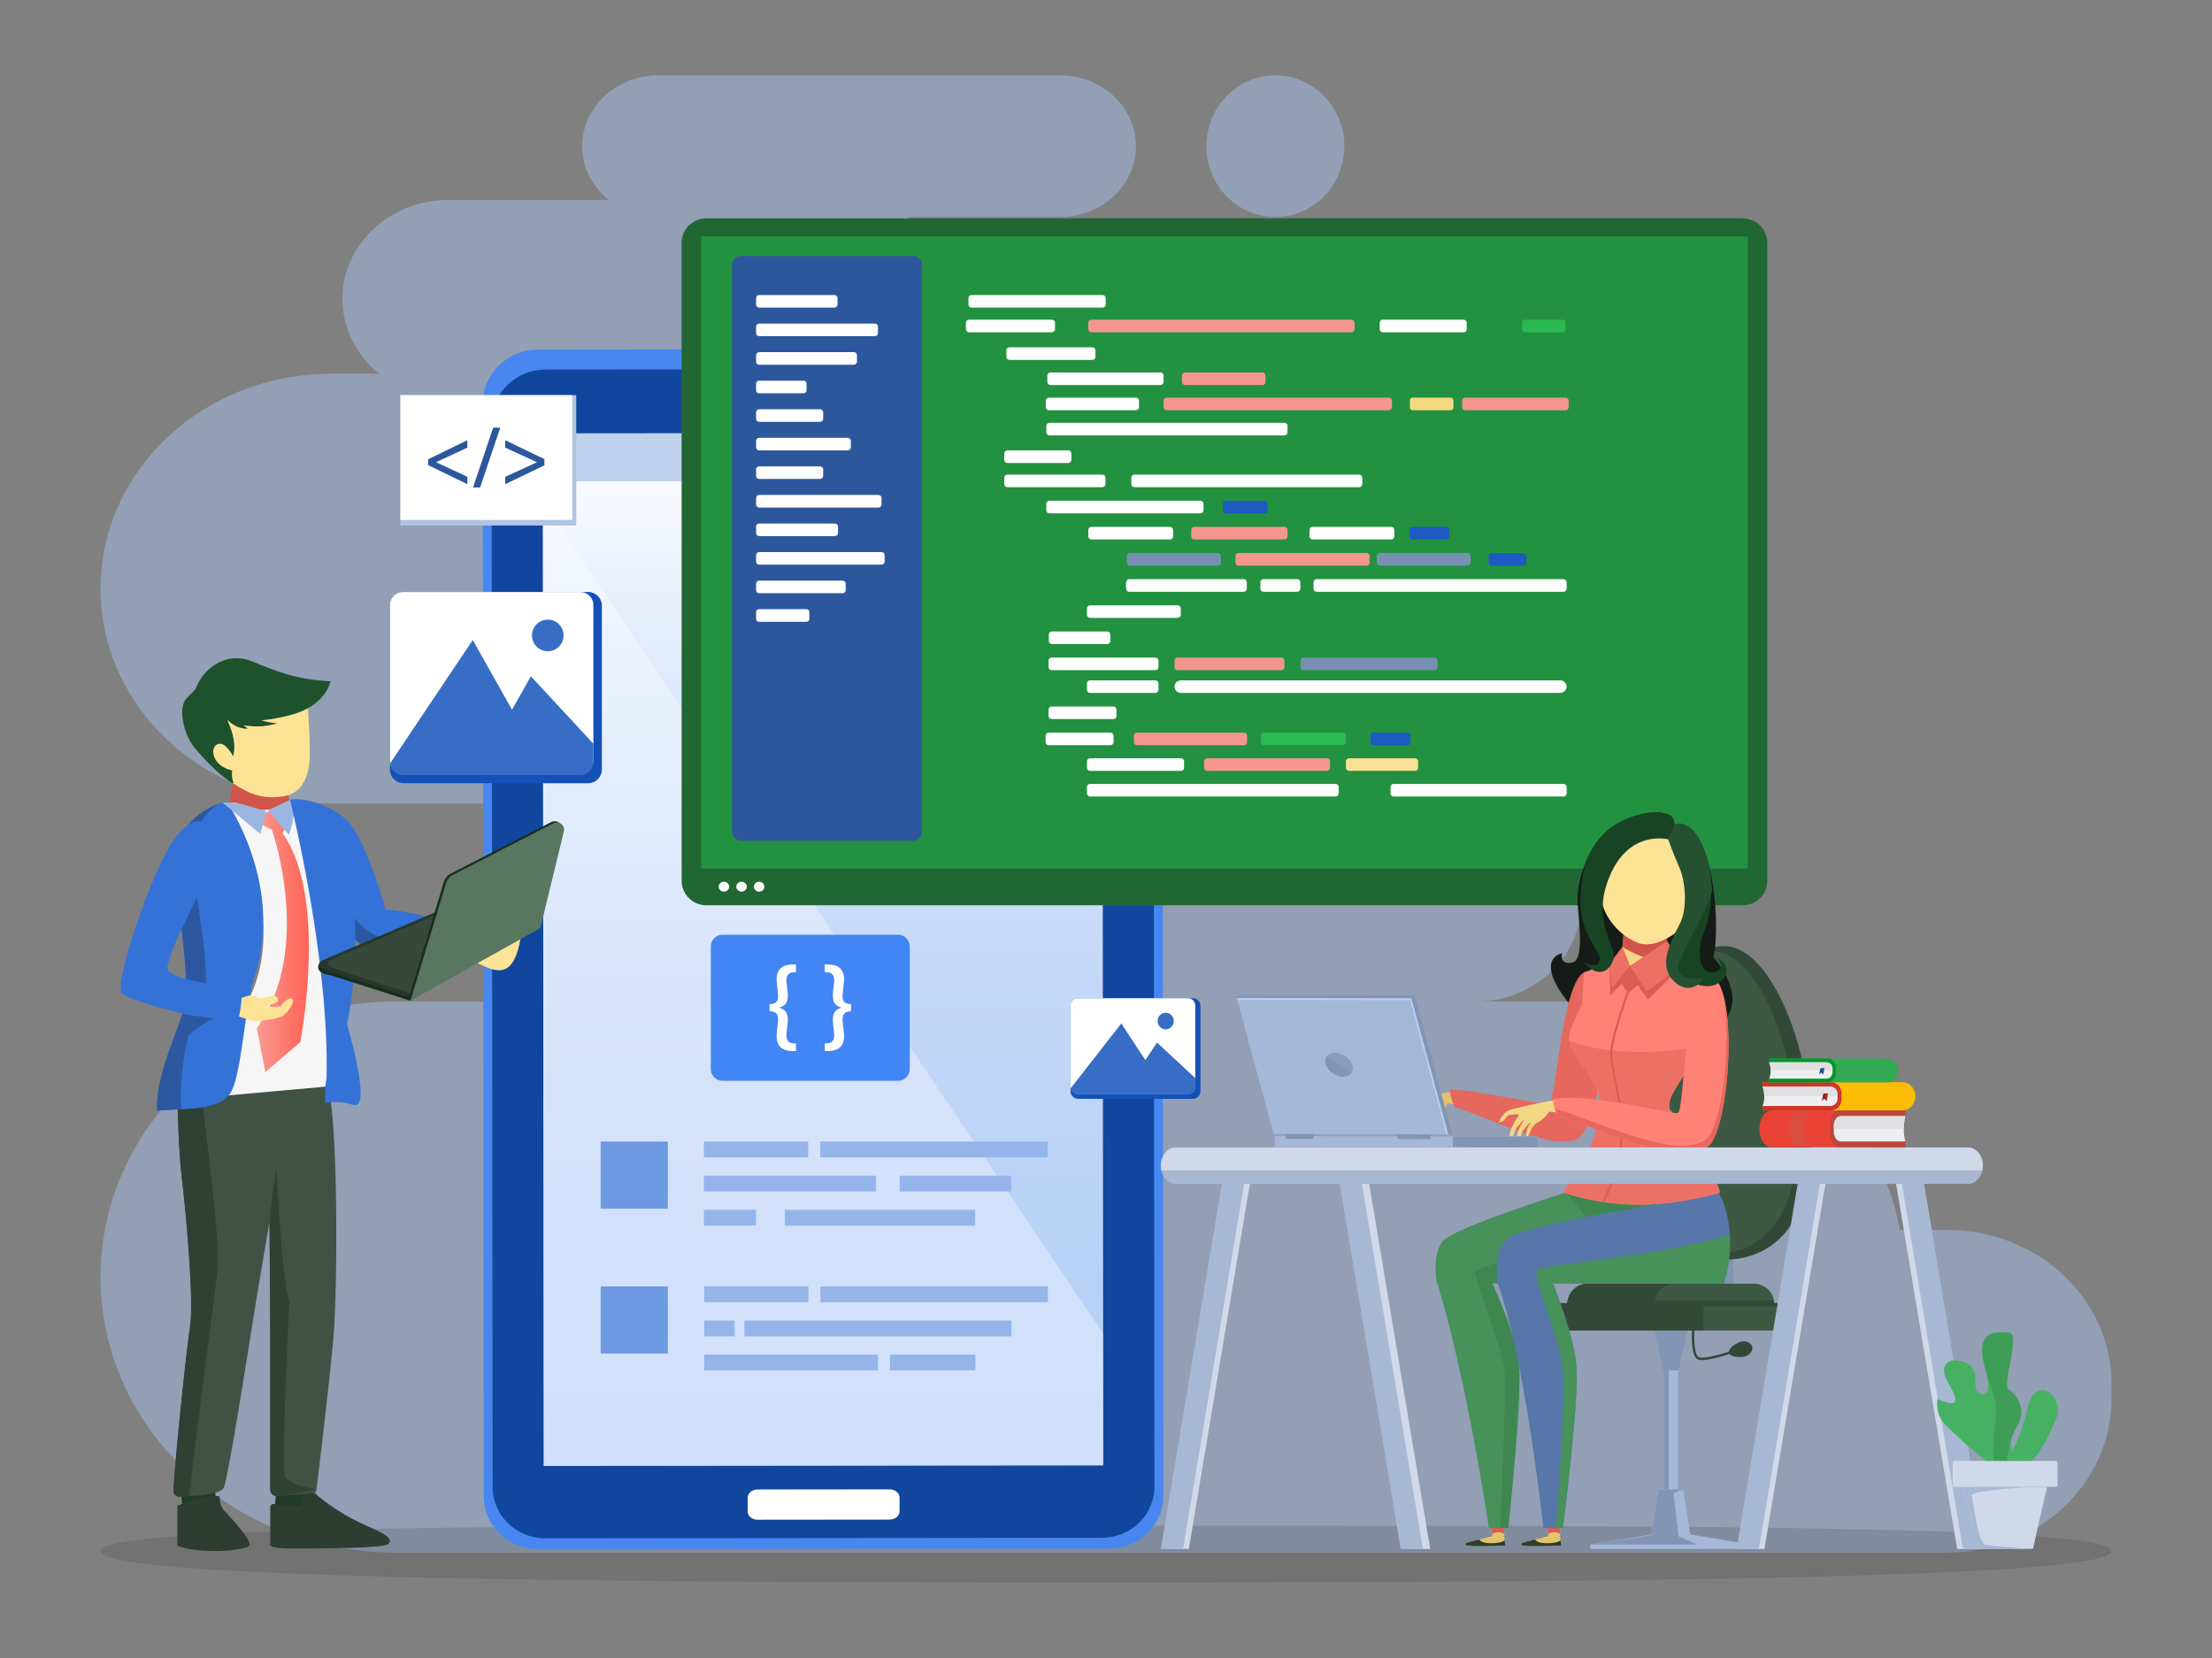 <svg xmlns="http://www.w3.org/2000/svg" enable-background="new 0 0 2000 2000" viewBox="56.376 430.114 1887.248 1414.732" class="d-none"><rect x="56.376" y="430.114" width="1887.248" height="1414.732" fill="#808080" stroke="none"/><g opacity=".41" fill="#000000" class="color000 svgShape"><path fill="#abcbff" d="M142.16,932.37L142.16,932.37c0-101.28,88.06-183.38,196.68-183.38h41.03    c-19.19-15.49-31.35-38.35-31.35-63.87v0c0-46.65,40.56-84.47,90.59-84.47h136.55c-13.81-11.08-22.59-27.47-22.59-45.79    c0-33.38,29.02-60.44,64.82-60.44h342.87c35.8,0,64.82,27.06,64.82,60.44c0,33.38-29.02,60.44-64.82,60.44H832.38    c-23.9,15.21-39.6,40.8-39.6,69.82v0c0,25.52,12.16,48.38,31.35,63.87h211.14c108.62,0,196.68,82.1,196.68,183.38l0,0    c0,101.28-88.06,183.38-196.68,183.38h279.71c50.03,0,90.59,37.82,90.59,84.47c0,46.65-40.56,84.47-90.59,84.47h113.97    c124.52,0,227.88,84.17,248.4,194.8h39.91c77.64,0,140.58,58.68,140.58,131.07v13.28c0,72.39-62.94,131.07-140.58,131.07h-288.31    H485.4h-91.07c-139.27,0-252.17-105.26-252.17-235.11v0c0-129.85,112.9-235.11,252.17-235.11h441.46    c-50.03,0-90.59-37.82-90.59-84.47c0-46.65,40.56-84.47,90.59-84.47H338.84C230.22,1115.75,142.16,1033.65,142.16,932.37z" class="colorabe9ff svgShape"/><ellipse cx="1144.48" cy="554.86" fill="#abcbff" rx="58.89" ry="60.44" class="colorabe9ff svgShape"/></g><path fill="#1f2320" d="M1857.84,1753.58c0,22.45-392.68,26.96-866.46,26.96c-473.77,0-849.22-4.51-849.22-26.96   c0-22.45,383.91-21.75,857.68-21.75C1473.61,1731.83,1857.84,1731.13,1857.84,1753.58z" opacity=".15" class="color231f20 svgShape"/><path fill="#4887f0" d="M515.1,1751.81l487.95-0.46c25.36-0.02,45.9-20.19,45.88-45.05L1048,774.09     c-0.03-25.51-21.15-46.17-47.18-46.15L515.3,728.4c-26.03,0.02-47.11,20.73-47.09,46.24l0.92,932.21     C469.15,1731.7,489.73,1751.83,515.1,1751.81z" class="color48c1f0 svgShape"/><path fill="#11469e" d="M521.54,1742.66l475.03-0.45c24.75-0.02,44.8-19.63,44.77-43.8l-0.89-908.54     c-0.02-24.81-20.64-44.9-46.04-44.87l-472.66,0.44c-25.41,0.02-45.98,20.15-45.96,44.96l0.89,908.54     C476.71,1723.11,496.79,1742.69,521.54,1742.66z" class="color11499e svgShape"/><linearGradient id="a" x1="-3435.633" x2="-3435.633" y1="799.579" y2="1680.96" gradientTransform="matrix(-1 0 0 1 -2677.065 0)" gradientUnits="userSpaceOnUse"><stop offset="0" stop-color="#ffffff" class="stopColorfff svgShape"/><stop offset=".1" stop-color="#f0f5fd" class="stopColorf0f9fd svgShape"/><stop offset=".299" stop-color="#d7e5fb" class="stopColord7f0fb svgShape"/><stop offset=".509" stop-color="#c6d9f9" class="stopColorc6e9f9 svgShape"/><stop offset=".734" stop-color="#bbd2f7" class="stopColorbbe5f7 svgShape"/><stop offset="1" stop-color="#b8d0f7" class="stopColorb8e4f7 svgShape"/></linearGradient><polygon fill="url(#a)" points="520.25 1680.96 997.66 1680.46 996.89 799.58 519.47 800.08"/><rect width="190.49" height="13.6" x="663.81" y="766.63" fill="#ffffff" class="colorfff svgShape"/><path fill="#ffffff" d="M702.79,1726.81l112.57-0.11c4.7,0,8.51-3.14,8.51-7.01l-0.01-11.79c0-3.87-3.82-7-8.52-7l-112.56,0.11     c-4.7,0.01-8.51,3.14-8.51,7.01l0.01,11.79C694.27,1723.68,698.08,1726.82,702.79,1726.81z" class="colorfff svgShape"/><polygon fill="#ffffff" points="519.52 858.44 997.52 1567.92 997.61 1680.42 520.2 1680.96" opacity=".34" class="colorfff svgShape"/><rect width="477.42" height="41.01" x="520.35" y="799.81" fill="#c0d1ed" class="colorc0dced svgShape"/><path fill="#4285f4" d="M822.57,1227.67H672.86c-5.53,0-10.02,4.49-10.02,10.02v104.6c0,5.53,4.49,10.02,10.02,10.02h149.71     c5.53,0,10.02-4.49,10.02-10.02v-104.6C832.58,1232.16,828.1,1227.67,822.57,1227.67z" class="color3c9ef1 svgShape"/><path fill="#ffffff" d="M712.97 1286.93c6.49-.09 7.23-3.61 7.23-6.58 0-2.41-.28-4.91-.56-7.41-.37-2.6-.65-5.1-.65-7.51 0-8.71 5.56-12.42 13.81-12.42h2.69v6.67h-1.67c-4.82 0-6.49 2.69-6.49 7.23 0 1.85.28 3.8.65 5.84.19 2.04.56 4.26.56 6.67.09 6.49-2.69 9.27-7.41 10.38v.19c4.73 1.11 7.51 3.98 7.41 10.47 0 2.5-.37 4.72-.56 6.76-.37 2.04-.65 3.98-.65 5.84 0 4.63 1.85 7.32 6.49 7.32h1.67v6.58h-2.69c-8.06 0-13.81-3.34-13.81-12.69 0-2.32.28-4.91.65-7.41.28-2.5.56-4.91.56-7.32 0-2.69-.74-6.49-7.23-6.58V1286.93zM782.45 1292.95c-6.39.09-7.23 3.89-7.23 6.58 0 2.41.37 4.82.65 7.32.28 2.5.65 5.1.65 7.41 0 9.36-5.74 12.69-13.81 12.69h-2.69v-6.58h1.67c4.63-.09 6.4-2.69 6.4-7.32 0-1.85-.28-3.8-.56-5.84-.28-2.04-.56-4.26-.56-6.76-.09-6.49 2.69-9.36 7.32-10.47v-.19c-4.63-1.11-7.41-3.89-7.32-10.38 0-2.41.28-4.63.56-6.67.28-2.04.56-3.99.56-5.84 0-4.54-1.67-7.13-6.4-7.23h-1.67v-6.67h2.69c8.25 0 13.81 3.71 13.81 12.42 0 2.41-.37 4.91-.65 7.51-.28 2.5-.65 5-.65 7.41 0 2.97.83 6.49 7.23 6.58V1292.95z" class="colorfff svgShape"/><rect width="88.9" height="13.49" x="656.97" y="1404.16" fill="#94b4ea" class="color94bbea svgShape"/><rect width="194.07" height="13.49" x="756.19" y="1404.16" fill="#94b4ea" class="color94bbea svgShape"/><rect width="44.45" height="13.49" x="656.97" y="1462.37" fill="#94b4ea" class="color94bbea svgShape"/><rect width="162.32" height="13.49" x="726.03" y="1462.37" fill="#94b4ea" class="color94bbea svgShape"/><rect width="146.84" height="13.49" x="656.97" y="1433.27" fill="#94b4ea" class="color94bbea svgShape"/><rect width="95.02" height="13.49" x="824.06" y="1433.27" fill="#94b4ea" class="color94bbea svgShape"/><rect width="57.28" height="57.28" x="568.87" y="1404.16" fill="#6d99e2" class="color6da8e2 svgShape"/><g fill="#000000" class="color000 svgShape"><rect width="88.9" height="13.49" x="657.17" y="1527.72" fill="#94b4ea" class="color94bbea svgShape"/><rect width="194.07" height="13.49" x="756.39" y="1527.72" fill="#94b4ea" class="color94bbea svgShape"/><rect width="148.22" height="13.49" x="657.17" y="1585.93" fill="#94b4ea" class="color94bbea svgShape"/><rect width="72.83" height="13.49" x="815.72" y="1585.93" fill="#94b4ea" class="color94bbea svgShape"/><rect width="26" height="13.49" x="657.17" y="1556.83" fill="#94b4ea" class="color94bbea svgShape"/><rect width="227.78" height="13.49" x="691.5" y="1556.83" fill="#94b4ea" class="color94bbea svgShape"/><rect width="57.28" height="57.28" x="568.87" y="1527.72" fill="#6d99e2" class="color6da8e2 svgShape"/></g><g fill="#000000" class="color000 svgShape"><path fill="#1351b7" d="M558.23,1098.41H400.71c-6.43,0-11.64-5.21-11.64-11.64V946.88c0-6.43,5.21-11.64,11.64-11.64h157.52    c6.43,0,11.64,5.21,11.64,11.64v139.89C569.87,1093.2,564.65,1098.41,558.23,1098.41z" class="color1375b7 svgShape"/><path fill="#ffffff" d="M551.53,1090.43H400.19c-6.14,0-11.12-4.98-11.12-11.12V946.37c0-6.14,4.98-11.12,11.12-11.12h151.33    c6.14,0,11.12,4.98,11.12,11.12v132.94C562.65,1085.45,557.67,1090.43,551.53,1090.43z" class="colorfff svgShape"/><path fill="#386dc6" d="M509.33 1007.16l-16.12 28.52-33.47-59.51-70.46 105.19c.55 5.65 5.16 10.11 10.95 10.11h151.26c6.16 0 11.16-5 11.16-11.16v-15.61L509.33 1007.16zM537.23 972.3c0 7.45-6.04 13.49-13.49 13.49-7.45 0-13.49-6.04-13.49-13.49 0-7.45 6.04-13.49 13.49-13.49C531.19 958.8 537.23 964.84 537.23 972.3z" class="color3885c6 svgShape"/></g><g fill="#000000" class="color000 svgShape"><path fill="#1351b7" d="M1073.99,1367.69h-97.66c-3.65,0-6.61-2.96-6.61-6.61v-72.64c0-3.65,2.96-6.61,6.61-6.61h97.66    c3.65,0,6.61,2.96,6.61,6.61v72.64C1080.61,1364.73,1077.65,1367.69,1073.99,1367.69z" class="color1375b7 svgShape"/><path fill="#ffffff" d="M1069.86,1363.49h-93.82c-3.49,0-6.32-2.83-6.32-6.32v-69.03c0-3.49,2.83-6.32,6.32-6.32h93.82    c3.49,0,6.32,2.83,6.32,6.32v69.03C1076.18,1360.66,1073.35,1363.49,1069.86,1363.49z" class="colorfff svgShape"/><path fill="#386dc6" d="M1043.48 1319.66l-9.89 15.01-20.53-31.32-43.22 55.36c.34 2.97 3.16 5.32 6.72 5.32h92.77c3.78 0 6.84-2.63 6.84-5.87v-8.21L1043.48 1319.66zM1057.83 1301.32c0 3.92-3.09 7.1-6.9 7.1-3.81 0-6.9-3.18-6.9-7.1 0-3.92 3.09-7.1 6.9-7.1C1054.75 1294.22 1057.83 1297.4 1057.83 1301.32z" class="color3885c6 svgShape"/></g><g fill="#000000" class="color000 svgShape"><rect width="150.05" height="111.23" x="397.97" y="767.27" fill="#b0c3e2" class="colorb0dfe2 svgShape"/><rect width="146.6" height="106.47" x="397.97" y="767.27" fill="#ffffff" class="colorfff svgShape"/><path fill="#2d579d" d="M421.7 821.95l33.4-16.21v6.34l-26.5 12.33v.14l26.5 12.4v6.27l-33.4-16.21V821.95zM459.96 846.05l17.2-51.09h6.06l-17.2 51.09H459.96zM520.84 827.17l-33.4 16.07v-6.27l26.92-12.4v-.14l-26.92-12.4v-6.27l33.4 16.07V827.17z" class="color2d4c9d svgShape"/></g><g fill="#000000" class="color000 svgShape"><path fill="#216734" d="M1543.23,1202.53H658.91c-11.59,0-20.98-9.39-20.98-20.98V637.42c0-11.59,9.39-20.98,20.98-20.98h884.32    c11.59,0,20.98,9.39,20.98,20.98v544.14C1564.21,1193.14,1554.82,1202.53,1543.23,1202.53z" class="color213267 svgShape"/><rect width="892.93" height="539.36" x="654.61" y="631.84" fill="#229240" class="color224192 svgShape"/><path fill="#2d579d" d="M835.45,1147.46H688.5c-4.15,0-7.51-3.36-7.51-7.51V656.03c0-4.15,3.36-7.51,7.51-7.51h146.94    c4.15,0,7.51,3.36,7.51,7.51v483.92C842.96,1144.1,839.59,1147.46,835.45,1147.46z" class="color2d4c9d svgShape"/><path fill="#ffffff" d="M768.3 692.58h-64.21c-1.45 0-2.63-1.18-2.63-2.63v-5.48c0-1.45 1.18-2.63 2.63-2.63h64.21c1.45 0 2.63 1.18 2.63 2.63v5.48C770.93 691.4 769.76 692.58 768.3 692.58zM802.82 716.95h-98.73c-1.45 0-2.63-1.18-2.63-2.63v-5.48c0-1.45 1.18-2.63 2.63-2.63h98.73c1.45 0 2.63 1.18 2.63 2.63v5.48C805.45 715.77 804.27 716.95 802.82 716.95zM784.9 741.32h-80.81c-1.45 0-2.63-1.18-2.63-2.63v-5.48c0-1.45 1.18-2.63 2.63-2.63h80.81c1.45 0 2.63 1.18 2.63 2.63v5.48C787.54 740.14 786.36 741.32 784.9 741.32zM742.12 765.69h-38.27c-1.32 0-2.38-1.07-2.38-2.38v-5.97c0-1.32 1.07-2.38 2.38-2.38h38.27c1.32 0 2.38 1.07 2.38 2.38v5.97C744.5 764.62 743.43 765.69 742.12 765.69zM756.07 790.05h-51.98c-1.45 0-2.63-1.18-2.63-2.63v-5.48c0-1.45 1.18-2.63 2.63-2.63h51.98c1.45 0 2.63 1.18 2.63 2.63v5.48C758.7 788.88 757.52 790.05 756.07 790.05zM779.66 814.42h-75.57c-1.45 0-2.63-1.18-2.63-2.63v-5.48c0-1.45 1.18-2.63 2.63-2.63h75.57c1.45 0 2.63 1.18 2.63 2.63v5.48C782.29 813.25 781.12 814.42 779.66 814.42zM756.07 838.79h-51.98c-1.45 0-2.63-1.18-2.63-2.63v-5.48c0-1.45 1.18-2.63 2.63-2.63h51.98c1.45 0 2.63 1.18 2.63 2.63v5.48C758.7 837.61 757.52 838.79 756.07 838.79zM805.88 863.16H704.09c-1.45 0-2.63-1.18-2.63-2.63v-5.48c0-1.45 1.18-2.63 2.63-2.63h101.79c1.45 0 2.63 1.18 2.63 2.63v5.48C808.51 861.98 807.33 863.16 805.88 863.16zM768.74 887.53h-64.65c-1.45 0-2.63-1.18-2.63-2.63v-5.48c0-1.45 1.18-2.63 2.63-2.63h64.65c1.45 0 2.63 1.18 2.63 2.63v5.48C771.37 886.35 770.19 887.53 768.74 887.53zM808.5 911.9H704.09c-1.45 0-2.63-1.18-2.63-2.63v-5.48c0-1.45 1.18-2.63 2.63-2.63H808.5c1.45 0 2.63 1.18 2.63 2.63v5.48C811.13 910.72 809.95 911.9 808.5 911.9zM775.29 936.27h-71.2c-1.45 0-2.63-1.18-2.63-2.63v-5.48c0-1.45 1.18-2.63 2.63-2.63h71.2c1.45 0 2.63 1.18 2.63 2.63v5.48C777.92 935.09 776.75 936.27 775.29 936.27zM744.45 960.64h-40.55c-1.35 0-2.45-1.1-2.45-2.45v-5.84c0-1.35 1.1-2.45 2.45-2.45h40.55c1.35 0 2.45 1.1 2.45 2.45v5.84C746.9 959.54 745.81 960.64 744.45 960.64zM997.12 692.58H885.28c-1.45 0-2.63-1.18-2.63-2.63v-5.48c0-1.45 1.18-2.63 2.63-2.63h111.84c1.45 0 2.63 1.18 2.63 2.63v5.48C999.75 691.4 998.57 692.58 997.12 692.58zM953.86 713.64h-70.76c-1.45 0-2.63-1.18-2.63-2.63v-5.48c0-1.45 1.18-2.63 2.63-2.63h70.77c1.45 0 2.63 1.18 2.63 2.63v5.48C956.49 712.47 955.31 713.64 953.86 713.64zM988.38 737.19h-70.77c-1.45 0-2.63-1.18-2.63-2.63v-5.48c0-1.45 1.18-2.63 2.63-2.63h70.77c1.45 0 2.63 1.18 2.63 2.63v5.48C991.01 736.01 989.83 737.19 988.38 737.19zM1046.49 758.66h-93.92c-1.45 0-2.63-1.18-2.63-2.63v-5.48c0-1.45 1.18-2.63 2.63-2.63h93.92c1.45 0 2.63 1.18 2.63 2.63v5.48C1049.12 757.49 1047.94 758.66 1046.49 758.66zM1025.52 780.14h-74.26c-1.45 0-2.63-1.18-2.63-2.63v-5.48c0-1.45 1.18-2.63 2.63-2.63h74.26c1.45 0 2.63 1.18 2.63 2.63v5.48C1028.15 778.96 1026.97 780.14 1025.52 780.14zM996.9 845.81h-81.03c-1.45 0-2.63-1.18-2.63-2.63v-5.48c0-1.45 1.18-2.63 2.63-2.63h81.03c1.45 0 2.63 1.18 2.63 2.63v5.48C999.53 844.64 998.35 845.81 996.9 845.81zM1054.57 890.42h-67.05c-1.45 0-2.63-1.18-2.63-2.63v-5.48c0-1.45 1.18-2.63 2.63-2.63h67.05c1.45 0 2.63 1.18 2.63 2.63v5.48C1057.21 889.24 1056.03 890.42 1054.57 890.42z" class="colorfff svgShape"/><path fill="#7990b5" d="M1095.28,912.73h-74.84c-1.45,0-2.63-1.18-2.63-2.63v-5.48c0-1.45,1.18-2.63,2.63-2.63h74.84     c1.45,0,2.63,1.18,2.63,2.63v5.48C1097.92,911.55,1096.74,912.73,1095.28,912.73z" class="color9d79b5 svgShape"/><path fill="#ffffff" d="M1061.2 957.33h-74.84c-1.45 0-2.63-1.18-2.63-2.63v-5.48c0-1.45 1.18-2.63 2.63-2.63h74.84c1.45 0 2.63 1.18 2.63 2.63v5.48C1063.83 956.15 1062.66 957.33 1061.2 957.33zM1042.12 1001.94h-88.53c-1.45 0-2.63-1.18-2.63-2.63v-5.48c0-1.45 1.18-2.63 2.63-2.63h88.53c1.45 0 2.63 1.18 2.63 2.63v5.48C1044.75 1000.76 1043.58 1001.94 1042.12 1001.94z" class="colorfff svgShape"/><path fill="#f4968e" d="M1149.61,1001.94h-88.53c-1.45,0-2.63-1.18-2.63-2.63v-5.48c0-1.45,1.18-2.63,2.63-2.63h88.53     c1.45,0,2.63,1.18,2.63,2.63v5.48C1152.24,1000.76,1151.06,1001.94,1149.61,1001.94z" class="colorf48e8e svgShape"/><path fill="#7990b5" d="M1280.26,1001.94h-111.69c-1.45,0-2.63-1.18-2.63-2.63v-5.48c0-1.45,1.18-2.63,2.63-2.63h111.69     c1.45,0,2.63,1.18,2.63,2.63v5.48C1282.89,1000.76,1281.71,1001.94,1280.26,1001.94z" class="color9d79b5 svgShape"/><path fill="#ffffff" d="M1117.49 935.03h-97.71c-1.45 0-2.63-1.18-2.63-2.63v-5.48c0-1.45 1.18-2.63 2.63-2.63h97.71c1.45 0 2.63 1.18 2.63 2.63v5.48C1120.13 933.85 1118.95 935.03 1117.49 935.03zM1390.37 935.03h-210.66c-1.45 0-2.63-1.18-2.63-2.63v-5.48c0-1.45 1.18-2.63 2.63-2.63h210.66c1.45 0 2.63 1.18 2.63 2.63v5.48C1393 933.85 1391.82 935.03 1390.37 935.03z" class="colorfff svgShape"/><path fill="#7990b5" d="M1308.51,912.73h-74.84c-1.45,0-2.63-1.18-2.63-2.63v-5.48c0-1.45,1.18-2.63,2.63-2.63h74.84     c1.45,0,2.63,1.18,2.63,2.63v5.48C1311.15,911.55,1309.97,912.73,1308.51,912.73z" class="color9d79b5 svgShape"/><path fill="#f4968e" d="M1222.29,912.73h-109.26c-1.45,0-2.63-1.18-2.63-2.63v-5.48c0-1.45,1.18-2.63,2.63-2.63h109.26     c1.45,0,2.63,1.18,2.63,2.63v5.48C1224.92,911.55,1223.74,912.73,1222.29,912.73z" class="colorf48e8e svgShape"/><path fill="#ffffff" d="M1243.34,890.42h-67.05c-1.45,0-2.63-1.18-2.63-2.63v-5.48c0-1.45,1.18-2.63,2.63-2.63h67.05     c1.45,0,2.63,1.18,2.63,2.63v5.48C1245.97,889.24,1244.79,890.42,1243.34,890.42z" class="colorfff svgShape"/><path fill="#f4968e" d="M1152.23,890.42h-76.88c-1.45,0-2.63-1.18-2.63-2.63v-5.48c0-1.45,1.18-2.63,2.63-2.63h76.88     c1.45,0,2.63,1.18,2.63,2.63v5.48C1154.86,889.24,1153.69,890.42,1152.23,890.42z" class="colorf48e8e svgShape"/><path fill="#ffffff" d="M1080.57,868.12H951.69c-1.45,0-2.63-1.18-2.63-2.63v-5.48c0-1.45,1.18-2.63,2.63-2.63h128.88     c1.45,0,2.63,1.18,2.63,2.63v5.48C1083.2,866.94,1082.03,868.12,1080.57,868.12z" class="colorfff svgShape"/><path fill="#1d5bc2" d="M1135.58,868.12h-33.54c-1.24,0-2.24-1-2.24-2.24v-6.26c0-1.24,1-2.24,2.24-2.24h33.54     c1.24,0,2.24,1,2.24,2.24v6.26C1137.82,867.12,1136.82,868.12,1135.58,868.12z" class="color1d9bc2 svgShape"/><path fill="#ffffff" d="M1001.05 979.64h-47.17c-1.45 0-2.63-1.18-2.63-2.63v-5.48c0-1.45 1.18-2.63 2.63-2.63h47.17c1.45 0 2.63 1.18 2.63 2.63v5.48C1003.68 978.46 1002.5 979.64 1001.05 979.64zM1042.12 1021.35h-55.76c-1.45 0-2.63-1.18-2.63-2.63v-5.48c0-1.45 1.18-2.63 2.63-2.63h55.76c1.45 0 2.63 1.18 2.63 2.63v5.48C1044.75 1020.17 1043.58 1021.35 1042.12 1021.35zM1006.29 1043.66h-52.7c-1.45 0-2.63-1.18-2.63-2.63v-5.48c0-1.45 1.18-2.63 2.63-2.63h52.7c1.45 0 2.63 1.18 2.63 2.63v5.48C1008.92 1042.48 1007.75 1043.66 1006.29 1043.66zM1003.82 1065.96h-52.71c-1.45 0-2.63-1.18-2.63-2.63v-5.48c0-1.45 1.18-2.63 2.63-2.63h52.71c1.45 0 2.63 1.18 2.63 2.63v5.48C1006.45 1064.78 1005.27 1065.96 1003.82 1065.96zM1063.97 1087.85h-77.61c-1.45 0-2.63-1.18-2.63-2.63v-5.48c0-1.45 1.18-2.63 2.63-2.63h77.61c1.45 0 2.63 1.18 2.63 2.63v5.48C1066.6 1086.67 1065.42 1087.85 1063.97 1087.85zM1195.93 1109.74H986.36c-1.45 0-2.63-1.18-2.63-2.63v-5.48c0-1.45 1.18-2.63 2.63-2.63h209.57c1.45 0 2.63 1.18 2.63 2.63v5.48C1198.56 1108.56 1197.38 1109.74 1195.93 1109.74z" class="colorfff svgShape"/><path fill="#f4968e" d="M1086.27,1087.85h102.23c1.45,0,2.63-1.18,2.63-2.63v-5.48c0-1.45-1.18-2.63-2.63-2.63h-102.23     c-1.45,0-2.63,1.18-2.63,2.63v5.48C1083.64,1086.67,1084.82,1087.85,1086.27,1087.85z" class="colorf48e8e svgShape"/><path fill="#ffffff" d="M1245.36,1109.74h145.01c1.45,0,2.63-1.18,2.63-2.63v-5.48c0-1.45-1.18-2.63-2.63-2.63h-145.01     c-1.45,0-2.63,1.18-2.63,2.63v5.48C1242.73,1108.56,1243.9,1109.74,1245.36,1109.74z" class="colorfff svgShape"/><path fill="#fbe093" d="M1207.31,1087.85h56.35c1.45,0,2.63-1.18,2.63-2.63v-5.48c0-1.45-1.18-2.63-2.63-2.63h-56.35     c-1.45,0-2.63,1.18-2.63,2.63v5.48C1204.68,1086.67,1205.85,1087.85,1207.31,1087.85z" class="colorfbf393 svgShape"/><path fill="#f4968e" d="M1117.71,1065.96h-91.3c-1.45,0-2.63-1.18-2.63-2.63v-5.48c0-1.45,1.18-2.63,2.63-2.63h91.3     c1.45,0,2.63,1.18,2.63,2.63v5.48C1120.35,1064.78,1119.17,1065.96,1117.71,1065.96z" class="colorf48e8e svgShape"/><path fill="#2bb951" d="M1202.04,1065.96h-67.27c-1.45,0-2.63-1.18-2.63-2.63v-5.48c0-1.45,1.18-2.63,2.63-2.63h67.27     c1.45,0,2.63,1.18,2.63,2.63v5.48C1204.68,1064.78,1203.5,1065.96,1202.04,1065.96z" class="color2bb99b svgShape"/><path fill="#1d5bc2" d="M1257.61,1065.96h-29.77c-1.17,0-2.12-0.95-2.12-2.12v-6.5c0-1.17,0.95-2.12,2.12-2.12h29.77     c1.17,0,2.12,0.95,2.12,2.12v6.5C1259.73,1065.01,1258.78,1065.96,1257.61,1065.96z" class="color1d9bc2 svgShape"/><path fill="#ffffff" d="M1387.32,1021.35h-323.19c-3.14,0-5.68-2.4-5.68-5.37l0,0c0-2.97,2.54-5.37,5.68-5.37h323.19     c3.14,0,5.68,2.4,5.68,5.37l0,0C1393,1018.95,1390.46,1021.35,1387.32,1021.35z" class="colorfff svgShape"/><path fill="#1d5bc2" d="M1290.31,890.42h-28.82c-1.45,0-2.63-1.18-2.63-2.63v-5.48c0-1.45,1.18-2.63,2.63-2.63h28.82     c1.45,0,2.63,1.18,2.63,2.63v5.48C1292.94,889.24,1291.76,890.42,1290.31,890.42z" class="color1d9bc2 svgShape"/><path fill="#ffffff" d="M1163.16,935.03h-28.82c-1.45,0-2.63-1.18-2.63-2.63v-5.48c0-1.45,1.18-2.63,2.63-2.63h28.82     c1.45,0,2.63,1.18,2.63,2.63v5.48C1165.79,933.85,1164.61,935.03,1163.16,935.03z" class="colorfff svgShape"/><path fill="#1d5bc2" d="M1355.99,912.73h-26.92c-1.45,0-2.63-1.18-2.63-2.63v-5.48c0-1.45,1.18-2.63,2.63-2.63h26.92     c1.45,0,2.63,1.18,2.63,2.63v5.48C1358.63,911.55,1357.45,912.73,1355.99,912.73z" class="color1d9bc2 svgShape"/><path fill="#ffffff" d="M1216.03 845.81h-191.8c-1.45 0-2.63-1.18-2.63-2.63v-5.48c0-1.45 1.18-2.63 2.63-2.63h191.8c1.45 0 2.63 1.18 2.63 2.63v5.48C1218.66 844.64 1217.48 845.81 1216.03 845.81zM967.84 825.16h-51.98c-1.45 0-2.63-1.18-2.63-2.63v-5.48c0-1.45 1.18-2.63 2.63-2.63h51.98c1.45 0 2.63 1.18 2.63 2.63v5.48C970.47 823.98 969.29 825.16 967.84 825.16z" class="colorfff svgShape"/><path fill="#f7d981" d="M1294.22,780.14h-32.71c-1.22,0-2.21-0.99-2.21-2.21v-6.31c0-1.22,0.99-2.21,2.21-2.21h32.71     c1.22,0,2.21,0.99,2.21,2.21v6.31C1296.43,779.15,1295.44,780.14,1294.22,780.14z" class="colorf7f081 svgShape"/><path fill="#2bb951" d="M1389.91,713.64h-32.71c-1.22,0-2.21-0.99-2.21-2.21v-6.31c0-1.22,0.99-2.21,2.21-2.21h32.71     c1.22,0,2.21,0.99,2.21,2.21v6.31C1392.13,712.65,1391.14,713.64,1389.91,713.64z" class="color2bb99b svgShape"/><path fill="#f4968e" d="M1392.12 780.14h-85.62c-1.45 0-2.63-1.18-2.63-2.63v-5.48c0-1.45 1.18-2.63 2.63-2.63h85.62c1.45 0 2.63 1.18 2.63 2.63v5.48C1394.75 778.96 1393.57 780.14 1392.12 780.14zM1241.37 780.14h-189.61c-1.45 0-2.63-1.18-2.63-2.63v-5.48c0-1.45 1.18-2.63 2.63-2.63h189.61c1.45 0 2.63 1.18 2.63 2.63v5.48C1244 778.96 1242.82 780.14 1241.37 780.14z" class="colorf48e8e svgShape"/><path fill="#ffffff" d="M1152.23,801.62H951.69c-1.45,0-2.63-1.18-2.63-2.63v-5.48c0-1.45,1.18-2.63,2.63-2.63h200.54     c1.45,0,2.63,1.18,2.63,2.63v5.48C1154.86,800.44,1153.69,801.62,1152.23,801.62z" class="colorfff svgShape"/><path fill="#f4968e" d="M1133.44 758.66h-65.96c-1.45 0-2.63-1.18-2.63-2.63v-5.48c0-1.45 1.18-2.63 2.63-2.63h65.96c1.45 0 2.63 1.18 2.63 2.63v5.48C1136.08 757.49 1134.9 758.66 1133.44 758.66zM1209.47 713.64H987.52c-1.45 0-2.63-1.18-2.63-2.63v-5.48c0-1.45 1.18-2.63 2.63-2.63h221.95c1.45 0 2.63 1.18 2.63 2.63v5.48C1212.1 712.47 1210.93 713.64 1209.47 713.64z" class="colorf48e8e svgShape"/><path fill="#ffffff" d="M1305.16,713.64h-69.02c-1.45,0-2.63-1.18-2.63-2.63v-5.48c0-1.45,1.18-2.63,2.63-2.63h69.02     c1.45,0,2.63,1.18,2.63,2.63v5.48C1307.8,712.47,1306.62,713.64,1305.16,713.64z" class="colorfff svgShape"/><g fill="#000000" class="color000 svgShape"><path fill="#ffffff" d="M678.48 1186.67c0 2.34-2 4.23-4.48 4.23-2.47 0-4.48-1.9-4.48-4.23 0-2.34 2.01-4.23 4.48-4.23C676.48 1182.43 678.48 1184.33 678.48 1186.67zM693.52 1186.67c0 2.34-2.01 4.23-4.48 4.23-2.47 0-4.48-1.9-4.48-4.23 0-2.34 2-4.23 4.48-4.23C691.51 1182.43 693.52 1184.33 693.52 1186.67zM708.55 1186.67c0 2.34-2 4.23-4.48 4.23-2.47 0-4.48-1.9-4.48-4.23 0-2.34 2.01-4.23 4.48-4.23C706.55 1182.43 708.55 1184.33 708.55 1186.67z" class="colorfff svgShape"/></g></g><g fill="#000000" class="color000 svgShape"><rect width="190.21" height="12.21" x="1386.78" y="1639.82" fill="#a5b8d7" transform="rotate(90 1481.885 1645.927)" class="colora5c0d7 svgShape"/><rect width="190.21" height="4.46" x="1382.9" y="1643.7" fill="#8395b4" transform="rotate(90 1478.01 1645.927)" class="color8394b4 svgShape"/><polygon fill="#8395b4" points="1488.57 1599.42 1498.28 1553.67 1465.49 1553.67 1475.2 1599.42" class="color8394b4 svgShape"/><polygon fill="#a5b8d7" points="1413.23 1751.81 1550.54 1751.81 1550.54 1748.04 1495.38 1738.84 1468.39 1738.84 1413.23 1748.04" class="colora5c0d7 svgShape"/><polygon fill="#a5b8d7" points="1465.17 1739.88 1498.6 1739.88 1492.39 1700.87 1471.38 1700.87" class="colora5c0d7 svgShape"/><polygon fill="#8395b4" points="1492.39 1700.87 1471.38 1700.87 1465.17 1739.88 1413.23 1748.04 1504.77 1748.04 1488.57 1741.03 1484.2 1704.33" class="color8394b4 svgShape"/><rect width="23.75" height="35.62" x="1511.27" y="1491.39" fill="#8395b4" transform="rotate(-180 1523.14 1509.204)" class="color8394b4 svgShape"/><path fill="#3d5944" d="M1393.62,1542.7h176.53l0,0c0-9.53-7.73-17.26-17.26-17.26h-142     C1401.35,1525.44,1393.62,1533.17,1393.62,1542.7L1393.62,1542.7z" class="color3d4359 svgShape"/><path fill="#324938" d="M1410.89,1525.44h74.24c-9.53,0-17.26,7.73-17.26,17.26h-74.24     C1393.62,1533.17,1401.35,1525.44,1410.89,1525.44z" class="color323749 svgShape"/><path fill="#324938" d="M1569.87,1539.68c0.17,0.98,0.28,1.99,0.28,3.02h-176.53c0-1.03,0.11-2.04,0.28-3.02H1569.87z" class="color323749 svgShape"/><rect width="190.34" height="23.31" x="1386.72" y="1542.01" fill="#3d5944" transform="rotate(-180 1481.886 1553.667)" class="color3d4359 svgShape"/><rect width="123.01" height="23.31" x="1386.72" y="1542.01" fill="#324938" transform="rotate(-180 1448.22 1553.667)" class="color323749 svgShape"/><rect width="190.34" height="2.81" x="1386.72" y="1542.01" fill="#324938" transform="rotate(-180 1481.886 1543.416)" class="color323749 svgShape"/><path fill="#324938" d="M1451.61,1401.89c0,73.92,33.72,103.08,75.3,103.08c41.59,0,75.31-29.16,75.31-103.08      c0-73.92-33.72-164.59-75.31-164.59C1485.33,1237.29,1451.61,1327.97,1451.61,1401.89z" class="color323749 svgShape"/><path fill="#3d5944" d="M1444.06,1400.86c0,71.46,32.59,99.65,72.8,99.65c40.21,0,72.8-28.19,72.8-99.65      c0-71.46-32.59-159.12-72.8-159.12C1476.65,1241.74,1444.06,1329.4,1444.06,1400.86z" class="color3d4359 svgShape"/><path fill="#324938" d="M1508.52,1590.6c8.64,0,25.78-5.88,27.97-6.65c0.53-0.19,0.81-0.77,0.63-1.3c-0.19-0.53-0.78-0.8-1.3-0.63     c-6.66,2.33-25.02,7.97-29.85,6.22c-4-1.46-4.49-15.4-3.85-23.84c0.04-0.56-0.38-1.05-0.94-1.09c-0.61,0.02-1.05,0.38-1.09,0.94     c-0.18,2.39-1.57,23.44,5.19,25.9C1506.11,1590.47,1507.21,1590.6,1508.52,1590.6z" class="color323749 svgShape"/><path fill="#324938" d="M1541.6,1575.01c-4.45,1.17-11.03,5.91-10.11,9.37c0.91,3.46,8.97,4.32,13.42,3.15     c4.45-1.17,7.31-4.93,6.4-8.38C1550.39,1575.68,1546.05,1573.83,1541.6,1575.01z" class="color323749 svgShape"/><path fill="#151c17" d="M1484.79,1133.93c0,0,14.61-7.56,25.73,21.92c11.13,29.48,11.7,75.42,7.69,91.08     c0,0,32.31,34.79,5.91,57.52c0,0-36.38,38.27-38.78,48.12c-0.94-2.31-16.55-30.42-41.85-31.99c-25.3-1.56-87.65-67.06-54.4-77.24     c0,0-2.48,10.59,8.87,8.05c11.35-2.55,4.2-41.61,4.31-55.43c0.12-13.82,8.44-47.86,32.63-62.31     C1459.1,1119.21,1486.96,1120.23,1484.79,1133.93z" class="color1c1715 svgShape"/><path fill="#e2c36a" d="M1288.77,1362.67c0,0-23.58,7.46-26.73,8.63c-12.3,4.58-11.36,8.36-11.27,9.59c0,0-4.29,6.22-3.57,7.23       c1.22,1.72,2.43-0.24,8.58-6.53c1.37-1.4,5.2-4.74,5.89-4.25c0.69,0.49-3.06,3.09-5.34,5.15c-1.92,1.74-6.19,11.11-4.19,11.7       c1.9,0.56,5.7-7.01,7.78-9.18c1.55-1.62,6.08-4.64,6.95-4.07c0.88,0.57-3.66,4.91-4.39,5.98c-0.73,1.08-4.39,6.7-2.93,7.8       c1.29,0.97,4.12-3.43,7.65-7.2c2.63-2.8,11.53-7.64,12.72-7.68c1.39-0.05,0.02,3.43-1.83,6.09c-1.86,2.66-3.13,6.87-1.11,7.3       c2.02,0.43,5.45-7.48,9.79-12.7s4.94-12.09,4.94-12.09S1290.1,1362.72,1288.77,1362.67z" class="colore2a36a svgShape"/><path fill="#e2c36a" d="M1288.77,1362.67c2.32-0.79,14.71-1.01,23.95,0.05l-0.63,13.44l-22.26-5.24L1288.77,1362.67z" class="colore2a36a svgShape"/><path fill="#e5675d" d="M1413.09,1259.42c23.82,7.69,9.58,131.18-10.58,142.09c-19.03,11.61-74.04-16.94-104.77-26.88     c0,0-4.76-7.84-3.92-14.55c18.69-0.71,77.35,12.87,84.06,12.03C1384.6,1371.26,1389.35,1251.76,1413.09,1259.42z" class="colore55daa svgShape"/><path fill="#e2c36a" d="M1375.69,1728.08c0,0,1.89,7.27,1.65,15.03l10.18-2.24l-0.44-12.79H1375.69z" class="colore2a36a svgShape"/><path fill="#e2c36a" d="M1355.36,1748.02c0.14,2.06,32.81,0.87,32.81,0.87l-0.64-8.02h-10.3      C1377.22,1740.87,1355.22,1745.96,1355.36,1748.02z" class="colore2a36a svgShape"/><path fill="#2d3d31" d="M1388.26,1748.83l-0.45-4.47c0,0-1.92,2.49-11.91,2.49c-8.79,0-9.78-3.15-9.78-3.15      c-8.24,2.37-12.84,2.77-11.67,4.46C1355.95,1750.35,1388.26,1748.83,1388.26,1748.83z" class="color2d313d svgShape"/><path fill="#d35d53" d="M1387.09,1728.08l0.33,10.71c0,0-4.73-2.95-10.12,0c0,0-0.72-7.92-1.61-10.71H1387.09z" class="colord38753 svgShape"/><path fill="#e2c36a" d="M1328.06,1728.08c0,0,1.89,7.27,1.64,15.03l10.18-2.24l-0.44-12.79H1328.06z" class="colore2a36a svgShape"/><path fill="#e2c36a" d="M1307.72,1748.02c0.14,2.06,32.81,0.87,32.81,0.87l-0.64-8.02h-10.3      C1329.58,1740.87,1307.58,1745.96,1307.72,1748.02z" class="colore2a36a svgShape"/><path fill="#2d3d31" d="M1340.62,1748.83l-0.45-4.47c0,0-1.92,2.49-11.91,2.49c-8.8,0-9.78-3.15-9.78-3.15      c-8.24,2.37-12.84,2.77-11.67,4.46C1308.31,1750.35,1340.62,1748.83,1340.62,1748.83z" class="color2d313d svgShape"/><path fill="#d35d53" d="M1339.45,1728.08l0.33,10.71c0,0-4.73-2.95-10.12,0c0,0-0.72-7.92-1.61-10.71H1339.45z" class="colord38753 svgShape"/><path fill="#47915b" d="M1392.68,1447.54c0,0,63.72,19.04,54.34,77.73h-164.74c0,0-4.8-25.32,5.68-36.72     C1298.35,1477.25,1392.68,1447.54,1392.68,1447.54z" class="color476291 svgShape"/><path fill="#47915b" d="M1282.69,1525.27c0,0,21.72,64.83,44,208.51h16.57c0,0,11.75-107.22,9.23-136.15     c-2.52-28.94-23.72-74.63-23.72-74.63S1297.37,1515.85,1282.69,1525.27z" class="color476291 svgShape"/><path fill="#3e8751" d="M1391.59,1525.27l-62.2-0.37c0,0,21.92,45.78,23.1,72.73c1.18,26.96-9.23,136.15-9.23,136.15h-6.9     c0,0,5.47-115.84,3.57-134.51c-1.9-18.67-26.2-80.07-24.93-84.18c1.27-4.11,79.12-25.95,79.12-25.95L1391.59,1525.27z" class="color3e5c87 svgShape"/><polygon fill="#3e8751" points="1392.68 1447.54 1522.82 1447.54 1429.81 1494.47" class="color3e5c87 svgShape"/><path fill="#5776aa" d="M1522.82,1447.54c0,0,18.59,31.09,4.13,77.73h-192.86c0,0-3.91-25.77,7.04-36.72     C1356.38,1473.3,1468.31,1460.45,1522.82,1447.54z" class="color5775aa svgShape"/><path fill="#5776aa" d="M1334.08,1525.27c0,0,20.38,46.62,39.13,208.51h16.63c0,0,13.65-107.22,11.69-136.15     c-1.95-28.94-20.23-72.36-20.23-72.36S1348.94,1515.85,1334.08,1525.27z" class="color5775aa svgShape"/><path fill="#47915b" d="M1526.95,1525.27h-145.64c0,0,18.94,47.68,20.23,72.36c1.63,31.23-11.69,136.15-11.69,136.15h-6.17     c0,0,8.86-107.77,6.08-134.83c-2.78-27.06-26.02-79.44-22.06-84.97c3.96-5.54,105.74-11.06,164.45-30.84     C1532.15,1483.14,1534.04,1507.7,1526.95,1525.27z" class="color476291 svgShape"/><path fill="#ff8277" d="M1421.29,1369.86c0,28.34-9.25,45.87-30.83,77.77c42.38,14.47,87.11,13.19,133.61,0     c-9.93-27.48-25.04-49.95-41.93-69.54c-0.12-0.13-0.27-0.32-0.37-0.43c-0.2-0.23-0.37-0.43-0.5-0.58     c-0.14-0.16-0.36-0.41-0.36-0.41c-8.82-15.97,18.52-34.26,29.31-65.28c11-31.61,6.18-48.1,6.18-48.1     c-39.85-17.86-63.21-21.98-108.55-3.43l-1.71,27.48c0,0-12.29,21.45-10.91,31.07     C1396.62,1328.04,1421.29,1354.75,1421.29,1369.86z" class="colorff77c4 svgShape"/><path fill="#ed7065" d="M1390.46,1447.63c4.01-13.44,30.83-34,30.83-77.77c0-17.54-24.69-38.25-26.04-51.69     c9.37,4.01,48.09,16.1,109.72,5.02c-11.87,31.23-26.56,39.63-24.04,53.49c0,0,0.21,0.24,0.35,0.4c0.13,0.15,0.3,0.34,0.5,0.58     c0.1,0.11,0.25,0.3,0.37,0.43c16.89,19.6,32,42.06,41.93,69.54c-22.77,6.46-45.1,10.01-66.95,10.31     C1435.52,1457.9,1411.03,1454.65,1390.46,1447.63z" class="colored65b2 svgShape"/><path fill="#f4d784" d="M1483.78,1185.32c0,0-10.82,40.64-1.54,68.79l-35.03,0.07l-11.26,5c0,0,7.02-20.31,5.58-43.94     C1440.47,1197.93,1483.78,1185.32,1483.78,1185.32z" class="colorf4be84 svgShape"/><path fill="#d1544a" d="M1440.58,1238.01c0.9-6.72,1.46-14.51,0.95-22.76c-1.06-17.32,42.25-29.93,42.25-29.93     s-10.37,39.12-1.99,67.19C1462.11,1249.81,1448.17,1242.87,1440.58,1238.01z" class="colord17a4a svgShape"/><path fill="#db5d52" d="M1439.82,1387.47c0.06-3.88-1.9-13.23-3.98-23.14c-2.96-14.12-6.32-30.13-5.64-38     c1.14-13.36,14.58-51.3,15.15-52.91l1.77,0.63c-0.14,0.39-13.93,39.32-15.05,52.44c-0.65,7.6,2.68,23.46,5.61,37.46     c2.19,10.45,4.09,19.47,4.02,23.55c-0.37,23.79-5.59,45.72-16.23,68.41c-0.66-0.09-1.32-0.13-1.97-0.23     C1434.2,1433.04,1439.46,1411.18,1439.82,1387.47z" class="colordb52a3 svgShape"/><path fill="#f4d784" d="M1371.04,1370.98c-8.34,2.08-18.91,3.08-19.65,6.52c-1.63,7.47,10.24,12.21,16.27,10.54       c5.87-2.02,10.93-9.99,10.93-9.99S1379.3,1368.93,1371.04,1370.98z" class="colorf4be84 svgShape"/><path fill="#f4d784" d="M1335.53 1387.7c-1.04-.71 4.14-7.79 5.8-8.88 1.33-.87 2.7-2.11 15.5-4.71l-4.52 6.57c0 0-7.97.53-9.06.97C1342.14 1382.1 1339.71 1387.84 1335.53 1387.7zM1344.86 1401.68c-1.8-.21.44-8.12 1.38-9.85 1.18-2.18.86-3.21 8.56-13.77l1.24 7.7c0 0-6.06 6.86-6.57 7.92C1348.96 1394.74 1347.63 1400.5 1344.86 1401.68zM1350.98 1403c-1.73-.2.43-7.8 1.32-9.45 1.13-2.09.83-3.08 8.22-13.22l1.19 7.39c0 0-5.81 6.59-6.31 7.6C1354.92 1396.33 1353.64 1401.86 1350.98 1403zM1358.93 1400.04c-1.46-.17.36-6.6 1.12-8 .96-1.77.7-2.61 6.96-11.19l1.01 6.26c0 0-4.92 5.58-5.34 6.43C1362.26 1394.4 1361.18 1399.07 1358.93 1400.04zM1377.33 1378.54l12.87 1.4.28-12.03c0 0-7.84.56-19.45 3.07L1377.33 1378.54z" class="colorf4be84 svgShape"/><path fill="#ff8277" d="M1516.42,1263.3c23.82,7.69,16.01,135.13-4.15,146.04c-26.83,16.65-89.46-16.62-126.54-26.88     c0,0-4.76-7.84-3.92-14.55c30.24-5.87,99.12,12.87,105.83,12.03C1494.35,1379.1,1492.68,1255.63,1516.42,1263.3z" class="colorff77c4 svgShape"/><path fill="#e5675d" d="M1510.59,1403.18c15.82-8.57,23.95-88.73,15.24-126.62c11.34,34.45,3.19,123.72-13.55,132.78     c-26.83,16.65-89.46-16.62-126.54-26.88c0,0-1.57-2.79-2.75-6.37C1420.23,1386.71,1484.02,1419.66,1510.59,1403.18z" class="colore55daa svgShape"/><polygon fill="#db5d52" points="1491.97 1253.58 1462.26 1283.11 1453.66 1270.6 1445.45 1277.64 1439.98 1269.43 1430.21 1279.59 1429.73 1252.21 1447.21 1254.19" class="colordb52a3 svgShape"/><polygon fill="#ed7065" points="1491.97 1253.58 1478.66 1233.06 1447.21 1254.19 1461.28 1275.88" class="colored65b2 svgShape"/><polygon fill="#ed7065" points="1440.61 1237.9 1447.21 1254.19 1431.68 1272.92 1429.73 1252.21" class="colored65b2 svgShape"/><path fill="#fde396" d="M1485.39,1226.51c0,0-17.2,13.34-31.25,8.19c-14.06-5.15-26.52-18.75-30.37-32.36     c-3.85-13.61,2.4-40.92,11.86-50.63c9.46-9.72,44.6-16.1,54.47-3.44C1499.97,1160.93,1503.81,1211.97,1485.39,1226.51z" class="colorfdc596 svgShape"/><path fill="#194424" d="M1504.93,1270.19c0,0,14.1,5.46,22.11-5.42c8.01-10.88-5.43-17.43-5.43-17.43s8.74,11.01-4,12.39     c-12.75,1.38-12.83-20.02-8.35-31.83c12.93-34.1,5.44-56.53-0.55-68.74c-5.98-12.22-16.63-21.16-16.63-21.16l-7.29-4.06     l-5.05,12.38c0,0,9.18,14.02,13.83,26.96c4.65,12.93,6.62,29.55-4.26,50.96C1478.42,1245.65,1475.69,1266.69,1504.93,1270.19z" class="color442b19 svgShape"/><path fill="#265131" d="M1479.74,1146.31l5.05-12.38l0,0l0,0c0,0,14.6-7.56,25.73,21.92c3.82,10.13,5.82,22.28,6.64,34.5     c-5,18.33-19.15,39.45-26.86,57.4c-9.73,22.66,20.04,16.6,20.04,16.6s-9.92,16.79-24.84,3.86c-16.4-14.22-2.1-37.69,4.16-49.97     c6.26-12.29,5.21-35.56-0.8-48.79C1482.87,1156.2,1479.74,1146.31,1479.74,1146.31z" class="color513826 svgShape"/><path fill="#194424" d="M1479.74,1146.31c0,0-33.33-8.83-50.06,31.51c-16.73,40.35,7.29,58.93,3.06,71.37     c-4.23,12.44-15.57,14.23-25.32,1.43c0,0,11.98,7.72,13.76-1c1.78-8.72-18.12-21.49-16.31-54.77     c0.64-11.69,2.53-21.75,4.72-29.89c5.12-12.02,13.24-24.1,25.31-31.31c24.19-14.44,52.05-13.43,49.88,0.27L1479.74,1146.31z" class="color442b19 svgShape"/><g fill="#000000" class="color000 svgShape"><polygon fill="#d0d9e9" points="1257.65 1751.81 1276.63 1751.81 1223.48 1433.85 1204.5 1433.85" class="colord0d1e9 svgShape"/><polygon fill="#a7b8d3" points="1251.44 1751.81 1270.42 1751.81 1217.27 1433.85 1198.29 1433.85" class="colora7a7d3 svgShape"/></g><g fill="#000000" class="color000 svgShape"><polygon fill="#d0d9e9" points="1070.67 1751.81 1051.69 1751.81 1104.84 1433.85 1123.82 1433.85" class="colord0d1e9 svgShape"/><polygon fill="#a7b8d3" points="1065.75 1751.81 1046.77 1751.81 1099.92 1433.85 1118.9 1433.85" class="colora7a7d3 svgShape"/></g><g fill="#000000" class="color000 svgShape"><polygon fill="#d0d9e9" points="1726.2 1751.81 1745.18 1751.81 1692.03 1433.85 1673.05 1433.85" class="colord0d1e9 svgShape"/><polygon fill="#a7b8d3" points="1731.12 1751.81 1750.1 1751.81 1696.96 1433.85 1677.98 1433.85" class="colora7a7d3 svgShape"/></g><g fill="#000000" class="color000 svgShape"><polygon fill="#d0d9e9" points="1561.74 1751.81 1542.76 1751.81 1595.91 1433.85 1614.89 1433.85" class="colord0d1e9 svgShape"/><polygon fill="#a7b8d3" points="1557.01 1751.81 1538.03 1751.81 1591.18 1433.85 1610.16 1433.85" class="colora7a7d3 svgShape"/></g><g fill="#000000" class="color000 svgShape"><path fill="#a7b7d1" d="M1735.41,1440.29h-675.96c-7,0-12.68-6.96-12.68-15.55v0c0-8.59,5.68-15.55,12.68-15.55h675.96     c7,0,12.68,6.96,12.68,15.55l0,0C1748.09,1433.32,1742.42,1440.29,1735.41,1440.29z" class="colora7a7d1 svgShape"/><path fill="#d0d9e9" d="M1735.41,1409.18h-675.96c-7,0-12.68,6.96-12.68,15.55v0c0,1.42,0.17,2.79,0.46,4.09h700.41     c0.29-1.31,0.46-2.67,0.46-4.09C1748.09,1416.14,1742.42,1409.18,1735.41,1409.18z" class="colord0d1e9 svgShape"/></g><g fill="#000000" class="color000 svgShape"><polygon fill="#8395b4" points="1143.06 1397.88 1295.51 1397.93 1263.49 1279.69 1111.04 1279.65" class="color8394b4 svgShape"/><rect width="9.17" height="224.39" x="1251.48" y="1292.04" fill="#a5b8d7" transform="rotate(-89.931 1256.07 1404.236)" class="colora5c0d7 svgShape"/><polygon fill="#a5b8d7" points="1142.95 1397.73 1291.89 1397.92 1260.51 1282.01 1111.57 1281.82" class="colora5c0d7 svgShape"/><path fill="#8395b4" d="M1187.49,1338.58c1.87,5.64,8.44,10.22,14.68,10.23c6.23,0.01,9.77-4.56,7.89-10.2     c-1.87-5.64-8.44-10.22-14.68-10.23C1189.15,1328.38,1185.62,1332.94,1187.49,1338.58z" class="color8394b4 svgShape"/><polygon fill="#a5b8d7" points="1291.89 1397.92 1260.51 1282.01 1111.57 1281.82" opacity=".2" class="colora5c0d7 svgShape"/><rect width="9.17" height="72.33" x="1327.52" y="1368.17" fill="#8395b4" transform="rotate(-89.939 1332.101 1404.333)" class="color8394b4 svgShape"/><rect width="4.03" height="27.94" x="1260.8" y="1385.96" fill="#8395b4" transform="rotate(-89.927 1262.818 1399.927)" class="color8394b4 svgShape"/><rect width="4.03" height="23.91" x="1163.14" y="1387.85" fill="#8395b4" transform="rotate(-89.928 1165.152 1399.803)" class="color8394b4 svgShape"/><polygon fill="#bacff2" points="1259.53 1283.48 1111.96 1283.29 1111.57 1281.82 1260.51 1282.01 1291.89 1397.92 1290.51 1397.92" class="colorbad6f2 svgShape"/></g><g fill="#000000" class="color000 svgShape"><path fill="#ea4335" d="M1682.03,1382.42v-4.89h-113.95c-5.86,0-10.6,7.01-10.6,15.65v0.1c0,8.64,4.75,15.65,10.6,15.65h113.95      v-4.89C1678.49,1393.01,1682.03,1382.42,1682.03,1382.42z" class="colore75669 svgShape"/><path fill="#c9584f" d="M1593.01,1377.53h8.24c-3.4,2.94-5.72,8.84-5.72,15.65v0.11c0,6.81,2.32,12.71,5.72,15.65h-8.24      c-5.86,0-10.6-7.01-10.6-15.65v-0.1C1582.41,1384.54,1587.16,1377.53,1593.01,1377.53z" opacity=".46" class="colorc94f64 svgShape"/><path fill="#bc473d" d="M1682.03,1377.53h-55.88c-4.68,0-8.48,5.6-8.48,12.51v6.37c0,6.91,3.8,12.51,8.48,12.51h55.88v-4.89      c-3.55-11.03,0-21.62,0-21.62V1377.53z" class="colorbc3d5c svgShape"/><path fill="#edeef0" d="M1626.75,1382.42c-3.22,0-5.84,3.86-5.84,8.62v4.39c0,4.76,2.61,8.62,5.84,8.62h55.28      c-3.1-10.81,0-21.62,0-21.62H1626.75z" class="coloredf0ee svgShape"/><path fill="#dddee0" d="M1682.03,1382.42h-55.28c-3.22,0-5.84,3.86-5.84,8.62v2.19l59.74,0      C1680.72,1387.03,1682.03,1382.42,1682.03,1382.42z" opacity=".83" class="colordde0dd svgShape"/><path fill="#fbbc05" d="M1560.21,1357.23v-3.74h119.27c6.13,0,11.1,5.37,11.1,11.99v0.07c0,6.62-4.97,11.99-11.1,11.99h-119.27      v-3.74C1563.92,1365.34,1560.21,1357.23,1560.21,1357.23z" class="colorf89e1b svgShape"/><path fill="#cf3528" d="M1560.21,1353.48h58.49c4.9,0,8.87,4.29,8.87,9.59v4.88c0,5.29-3.97,9.59-8.87,9.59h-58.49v-3.74      c3.71-8.45,0-16.56,0-16.56V1353.48z" class="colorcf7a28 svgShape"/><path fill="#edeef0" d="M1618.08,1357.23c3.37,0,6.11,2.96,6.11,6.6v3.36c0,3.65-2.74,6.6-6.11,6.6h-57.86      c3.25-8.28,0-16.56,0-16.56H1618.08z" class="coloredf0ee svgShape"/><path fill="#dddee0" d="M1560.21,1357.23h57.86c3.37,0,6.11,2.96,6.11,6.6v1.68h-62.53      C1561.59,1360.76,1560.21,1357.23,1560.21,1357.23z" opacity=".83" class="colordde0dd svgShape"/><path fill="#a0271d" d="M1616.2,1363.07c0,0-0.59,0.79-0.66,2.62c-0.07,1.83-0.88,3.97-0.88,3.97l-1.91-2.06l-2.06,2.06      c0,0,0.66-2.54,0.66-3.89c0-1.35,1.03-2.7,1.03-2.7H1616.2z" class="colora01d3b svgShape"/><g fill="#000000" class="color000 svgShape"><path fill="#34a853" d="M1565.86,1336.48v-3.16h100.7c5.17,0,9.37,4.53,9.37,10.12v0.06c0,5.59-4.2,10.12-9.37,10.12h-100.7v-3.16      C1568.99,1343.33,1565.86,1336.48,1565.86,1336.48z" class="color0ea954 svgShape"/><path fill="#009728" d="M1565.86,1333.32h49.38c4.14,0,7.49,3.62,7.49,8.09v4.12c0,4.47-3.35,8.09-7.49,8.09h-49.38v-3.16      c3.13-7.14,0-13.98,0-13.98V1333.32z" class="color009748 svgShape"/><path fill="#edeef0" d="M1614.71,1336.48c2.85,0,5.16,2.5,5.16,5.57v2.84c0,3.08-2.31,5.57-5.16,5.57h-48.85      c2.74-6.99,0-13.98,0-13.98H1614.71z" class="coloredf0ee svgShape"/><path fill="#dddee0" d="M1565.86,1336.48h48.85c2.85,0,5.16,2.5,5.16,5.57v1.42h-52.8      C1567.02,1339.47,1565.86,1336.48,1565.86,1336.48z" opacity=".83" class="colordde0dd svgShape"/><path fill="#254f95" d="M1613.13,1341.42c0,0-0.5,0.67-0.56,2.21c-0.06,1.54-0.74,3.35-0.74,3.35l-1.61-1.74l-1.74,1.74      c0,0,0.56-2.14,0.56-3.28c0-1.14,0.87-2.28,0.87-2.28H1613.13z" class="color253d95 svgShape"/></g></g></g><g fill="#000000" class="color000 svgShape"><path fill="#fde396" d="M432.73,1241.33c0,0,14.93,3.07,28.43,9.25c13.51,6.18,29.03,16.8,36.96-9.4      c8-26.41-7.47-20.9-16.27-19.48c-7.98,1.29-10.47,5.13-20.87,2.49c-10.77-2.73-26.48-4.59-26.48-4.59L432.73,1241.33z" class="colorfdc596 svgShape"/><path fill="#3472d8" d="M463.37,1223.11c0,0-61.66-16.93-78.01-16.89c0,0-15.29-55.85-31.28-74.44      c-15.99-18.59-74.28-33.97-53.84,1.68c20.44,35.65,45.85,96.13,72.86,108.49c27.01,12.35,53.84-1.68,89.03,10.65L463.37,1223.11      z" class="color346ed8 svgShape"/><path fill="#2d589f" d="M462.53,1243.23l-0.4,9.38c-35.19-12.33-62.02,1.7-89.03-10.65c-27.01-12.35-52.43-72.83-72.86-108.49      c-7.27-12.69-4.55-18.89,2.66-20.81c1.95,16.45,46.39,92.1,60.43,106.03c14.04,13.94,33.76,15.44,53.49,16.95      C430.84,1236.71,451.65,1240.9,462.53,1243.23z" class="color2d4f9f svgShape"/><path fill="#d1544a" d="M251.46,1118.02l3.68-20.14l44.53-2.72l4.99,25.02C304.66,1120.17,284.46,1153.07,251.46,1118.02z" class="colord17a4a svgShape"/><path fill="#223a28" d="M292.44,1696.31l-1.51,18.82c0,0,21.24,7.3,24.84,3.49c3.6-3.81,7.2-13.2,7.2-13.2l0-13.47L292.44,1696.31z     " class="color22313a svgShape"/><polygon fill="#223a28" points="209.99 1692.96 211.69 1713.31 240.16 1706.43 240.11 1688.13" class="color22313a svgShape"/><path fill="#3f5244" d="M207.69,1348.96c0,0,0,53.35,3.6,83.84c3.6,30.49,10.81,106.71,7.2,129.57     c-3.31,21.01-12.71,112.84-14.21,139.41c-0.17,2.95,2.1,5.4,4.89,5.32c10.82-0.3,35.34-1.62,38.14-7.54     c3.6-7.62,21.62-121.95,25.22-144.81c3.6-22.87,13.8-82.56,13.8-82.56s0.61,71.12,0.61,93.99v134.81c0,3.31,2.71,5.87,5.81,5.46     c9.84-1.29,25.43-0.61,33.38-3.41c0,0,11.24-91.13,14.84-133.05c3.6-41.92,4.07-198.72-6.29-215.92     C324.32,1336.88,207.69,1348.96,207.69,1348.96z" class="color3f4752 svgShape"/><path fill="#2f4034" d="M204.29 1701.78c-.17 2.95 2.1 5.4 4.89 5.32 2.35-.06 5.36-.18 8.64-.38 4.47-42.97 20.98-165.68 24.09-191.99 2.69-22.78-9.67-119.31-16.09-166.7-10.94.45-18.13.92-18.13.92s0 53.35 3.6 83.84c3.6 30.49 10.81 106.71 7.2 129.57C215.19 1583.39 205.79 1675.21 204.29 1701.78zM286.33 1472.2c2.05-18.94 4.38-38.19 6.02-45.11 0 0 3.6 87.65 10.81 114.33 0 0-7.2 141-3.6 148.63 2.83 5.99 18.98 9.62 25.77 10.9-.49.12-.99.24-1.51.36-.67.16-1.33.31-2.04.47-.76.16-1.56.32-2.35.48-1.44.29-2.91.57-4.43.84-.73.13-1.44.26-2.18.39-.88.15-1.77.3-2.65.44-.79.13-1.57.26-2.36.38-.83.13-1.64.26-2.46.38-.83.13-1.65.25-2.46.37-.74.11-1.48.22-2.2.32-.88.13-1.72.24-2.55.36-.58.08-1.18.17-1.73.24-1.31.18-2.56.35-3.65.49-3.1.41-5.81-2.16-5.81-5.46v-134.81C286.95 1543.32 286.33 1472.19 286.33 1472.2L286.33 1472.2z" class="color2f3740 svgShape"/><path fill="#f6f6f6" d="M202.23,1369.13c-0.01-9.07,2.9-22.87,13.63-30.45c16.91-11.95,114.6-67.42,33.56-220.68     c-0.55-1.04-0.47-1.64,0.38-3.16c0,0,36.41,15.72,54.04-2.21c0,0,72.51,56.25,34.82,244.25L202.23,1369.13z" class="colorf6f6f6 svgShape"/><linearGradient id="b" x1="-2173.53" x2="-2121.145" y1="1232.206" y2="1232.206" gradientTransform="translate(2441.035)" gradientUnits="userSpaceOnUse"><stop offset="0" stop-color="#f7a8a1" class="stopColorf7a1ab svgShape"/><stop offset=".233" stop-color="#f9958d" class="stopColorf98d98 svgShape"/><stop offset=".737" stop-color="#fd7266" class="stopColorfd6673 svgShape"/><stop offset="1" stop-color="#ff6457" class="stopColorff5765 svgShape"/></linearGradient><path fill="url(#b)" d="M267.5,1127.43l20.89,10.76     c0,0,35.95,101.89-12.94,169.3l7.28,37.34l29.83-25.54c0,0,24.09-123.25-15.1-178.26c0,0,8.4-12.36,0.46-21.47L267.5,1127.43z"/><path fill="#3472d8" d="M249.98,1114.33c0,0-0.31,0.04-0.9,0.13c-1.64,0.26-3.26,0.6-4.85,0.98c-9.25,3.29-33.67,14.45-36.63,41.29     c-3.67,33.19,11.66,105.54,7.02,128.44c-4.61,22.74-26.01,61.12-24.2,92.73c14.47-2.2,51.32,1.42,62.15-14.54     c9.63-14.2,11.79-65.96,19.86-97.08c1.51-3.99,2.84-8.09,3.93-12.34C295.35,1179.81,249.98,1114.33,249.98,1114.33z" class="color346ed8 svgShape"/><path fill="#2d589f" d="M228.2,1295.24c9.39-22.47-0.07-77.54-7.83-123.8c-0.63-3.76-0.95-7.37-0.99-10.84     c-0.22-17.77,8.68-33.89,22.76-44.37c-10.39,4.1-31.77,15.49-34.53,40.5c-3.67,33.19,11.66,105.54,7.02,128.44     c-2.18,10.74-8.09,24.98-13.54,40.33c-0.14,0.4-0.29,0.8-0.43,1.21c-0.74,2.09-1.46,4.2-2.16,6.33     c-0.09,0.26-0.18,0.52-0.26,0.78c-0.78,2.38-1.53,4.77-2.24,7.17c-0.09,0.3-0.17,0.6-0.25,0.9c-0.58,1.99-1.13,3.99-1.64,5.99     c-0.19,0.75-0.36,1.5-0.54,2.25c-0.38,1.57-0.73,3.13-1.05,4.7c-0.18,0.87-0.34,1.73-0.5,2.59c-0.27,1.48-0.51,2.95-0.72,4.42     c-0.12,0.87-0.25,1.73-0.35,2.59c-0.18,1.55-0.3,3.08-0.4,4.61c-0.05,0.74-0.12,1.48-0.15,2.22c-0.08,2.24-0.09,4.47,0.03,6.65     c4.96-0.75,12.56-0.83,20.83-1.24c-2.4-21.07,2.44-48.18,5.48-62.28c0,0,13.93-15.51,31.32-16.93     C248.05,1297.45,236.94,1293.79,228.2,1295.24z" class="color2d4f9f svgShape"/><polygon fill="#9cb6e2" points="246.17 1114.87 278.51 1141.68 283.66 1122.27 257.76 1114.82" class="color9cd6e2 svgShape"/><path fill="#9cb6e2" d="M303.84,1112.62l-18.95,8.87l17.91,21.04C302.8,1142.53,311.49,1121.01,303.84,1112.62z" class="color9cd6e2 svgShape"/><path fill="#3472d8" d="M355.39,1171.74c0,0-1.67-13.4-3.95-31.45c-0.67-5.26-6.34-17.69-15.23-21.09     c-12.09-4.62-18.7-4.72-32.37-6.57c0,0,33.74,134.8,31.14,237.42c-1.85,9.02-1.02,16.02-1.02,21.38c0,0,10.91-2.99,23.39,1.4     c16.18,5.69-1.47-56.39-4.82-68.98C361.72,1254.9,360.78,1222.66,355.39,1171.74z" class="color346ed8 svgShape"/><path fill="#2d3d31" d="M207.69,1714.81c0,0,28.82-11.43,36.02-7.62c0,0,0,7.62,3.6,11.43c3.6,3.81,25.22,26.68,21.62,30.49     c-3.6,3.81-39.63,7.62-61.24,0V1714.81z" class="color2d313d svgShape"/><path fill="#fde396" d="M253.28,1281.85c0.54-0.45,5.85,0.69,7.16,0.98l0-0.01c0,0,9.05-5.6,14.55-2.25     c5.49,3.34,13.39-2.11,15.98-0.8c2.59,1.3,3.01,2.45,2.6,4.28c-0.41,1.83-3.82,2.37-7.42,3.73c-3.6,1.36-7.13,4.65-7.13,4.65     s5.04-3.84,7.62-3.45c2.9,0.45,8.98-0.19,8.98-0.19s6.07-8.23,9.75-6.5c3.67,1.72-3.54,12.39-8.26,14.86     c-4.73,2.47-19.47,4.39-22.31,4.28c-2.72-0.1-13.24-3.16-14.87-4.33c-0.91,0.35-6.15,2.36-6.9,1.74     C252.19,1298.16,252.66,1282.37,253.28,1281.85z" class="colorfdc596 svgShape"/><path fill="#3472d8" d="M256.82,1302.18c5.23,1.11,6.13-28.26,6.13-28.26s-60.17-6.64-63.48-16.7     c-3.32-10.07,38.63-86.68,39.82-92.18c0.82-3.79,6.32-16.71-1.67-27.77c-5.04-6.98-13.54-8.43-19.92-3.8     c-4.5,3.27-8.58,7.1-11.89,11.58c-20.27,27.51-52.52,125.41-45.62,132.21c7.89,7.77,57.33,18.92,57.33,18.92     S250.5,1300.84,256.82,1302.18z" class="color346ed8 svgShape"/><path fill="#2d3d31" d="M289.48,1713.42c-1.36-0.11-2.53,1.03-2.53,2.47v31.63c0,0-3.6,3.81,18.01,3.81c21.61,0,79.25,0,82.86-3.81     c3.6-3.81,0-7.62-18.01-15.24c-18.01-7.62-37.83-20.96-45.03-28.58c0,0-14.41,0-10.81,11.43     C313.97,1715.12,310.63,1715.12,289.48,1713.42z" class="color2d313d svgShape"/><path fill="#172e1d" d="M329.37,1251.11c0,0-7.16,8.98,9.3,11.19l67.85,21.69l6.05-9.86L329.37,1251.11z" class="color24172e svgShape"/><path fill="#28372c" d="M331.06,1249.71l101.74-43.4l-25.6,75.18l-75.83-24.75C328.07,1255.67,327.87,1251.07,331.06,1249.71z" class="color283037 svgShape"/><path fill="#35483a" d="M338.25,1249.11l91.6-39.07l-23.05,67.69l-68.27-22.28C335.55,1254.48,335.37,1250.34,338.25,1249.11z" class="color354048 svgShape"/><path fill="#172e1d" d="M441.09,1175.46l85.69-43.97c4.72-2.42,10.1,1.82,8.85,6.97l-20.06,82.44l-110.87,62.05l30.35-100.25      C436,1179.57,438.18,1176.95,441.09,1175.46z" class="color24172e svgShape"/><path fill="#587660" d="M442.92,1176.5l85.69-43.97c4.72-2.42,10.1,1.82,8.85,6.97l-20.06,82.44l-110.87,62.05l30.35-100.25      C437.83,1180.61,440.01,1177.99,442.92,1176.5z" class="color586976 svgShape"/><g fill="#000000" class="color000 svgShape"><path fill="#fde396" d="M319.14,1034.5c0,0,1.41,21.49,1.54,33.01c0.13,11.52,0.77,37.9-22.23,42c-23,4.1-36.28-7.08-44.82-11.89     c0,0-27.95-23.79-24.2-31.51c3.75-7.73,7.33-30.81,30.38-31.08C282.86,1034.77,319.14,1034.5,319.14,1034.5z" class="colorfdc596 svgShape"/><path fill="#1e522c" d="M287.56,1000.86c-5.32-2.01-10.62-4.12-15.59-6.24c-8.4-3.59-17.92-3.9-26.34-0.39     c-17.43,7.28-22.49,23.94-22.49,23.94l-7.59,7.77c-7.59,7.77-2.79,30.63,7.02,42.43c18.34,22.06,32.22,30.11,32.22,30.11     c0.97-0.01,0.95-0.76,0.3-1.92c-1.48-5.28-0.56-9.01-0.56-9.01c-17.41-3.88-19.47-19.73-12.54-22.46     c6.93-2.74,13.28,10.43,13.28,10.43l0.86-4.73c1.28-12.51-5.8-26.04-5.8-26.04s0.42,0.2,1.19,0.52c0.04,0.05,0.06,0.1,0.1,0.15     c0,0,6.35,6.87,16.15,6.41c0,0-1.55-1.24-3.53-2.93c7.73,1.39,17.94,1.82,28.7-1.61c0,0-7.57-0.53-13.36-2.56     c7.26-0.74,15.55-2.09,24.48-4.43c30.64-8.03,34.26-28.85,34.26-28.85C321.68,1010.46,307.42,1008.36,287.56,1000.86z" class="color221e52 svgShape"/></g></g><g fill="#000000" class="color000 svgShape"><path fill="#46b163" d="M1771.1,1686.13c0,0,3.17-18.09,0.1-29.58c-3.07-11.49,15.04-19.51,2.26-33.27c0,0,0.12,9.42-10.32,6.11    c0,0,7.51-22.06-13.27-31.56c0,0,7.85,24.01-3,21.63c-10.86-2.39,1.22-18.47-11.83-25.68c-13.05-7.21-26.66-1.33-16.54,16.12    c10.12,17.45,8.33,21.3-9.04,13.91c0,0-2.84,13.53,7.86,23.33C1728.01,1656.94,1758.62,1687.03,1771.1,1686.13z" class="color82b146 svgShape"/><path fill="#3e9e58" d="M1766.78,1690.53c0,0,1.4-28.6,10.5-43.48c9.1-14.87-0.97-27.53-7.13-31.42    c-6.16-3.89,10.86-47.67,0.09-48.56c-10.77-0.89-28.34-1.92-21.1,26.97c7.25,28.9,12.44,25.53,9.22,53.56    C1755.14,1675.63,1757.02,1688.45,1766.78,1690.53z" class="color7e9e3e svgShape"/><path fill="#46b163" d="M1759.42,1688.71c0,0,19.17-20.49,26.12-54.8s33.94-11.41,24.82,7.7    C1801.23,1660.72,1791.24,1689.38,1759.42,1688.71z" class="color82b146 svgShape"/><path fill="#d0d9e9" d="M1723.82,1698.73h86.63c0.78,0,1.42-0.63,1.42-1.42v-19.26c0-0.78-0.64-1.42-1.42-1.42h-86.63     c-0.78,0-1.42,0.64-1.42,1.42v19.26C1722.4,1698.09,1723.04,1698.73,1723.82,1698.73z" class="colord0d1e9 svgShape"/><polygon fill="#d0d9e9" points="1790.9 1751.59 1802.87 1698.73 1731.41 1698.73 1744.86 1751.59" class="colord0d1e9 svgShape"/><path fill="#a7b8d3" d="M1750.31,1748.12c6.63,1.3,39.62,3.68,39.62,3.68h-45.07l-13.46-52.86h56.06c0,0-50.42,3.03-48.91,7.15     C1740.08,1710.21,1743.68,1746.82,1750.31,1748.12z" class="colora7a7d3 svgShape"/></g></svg>